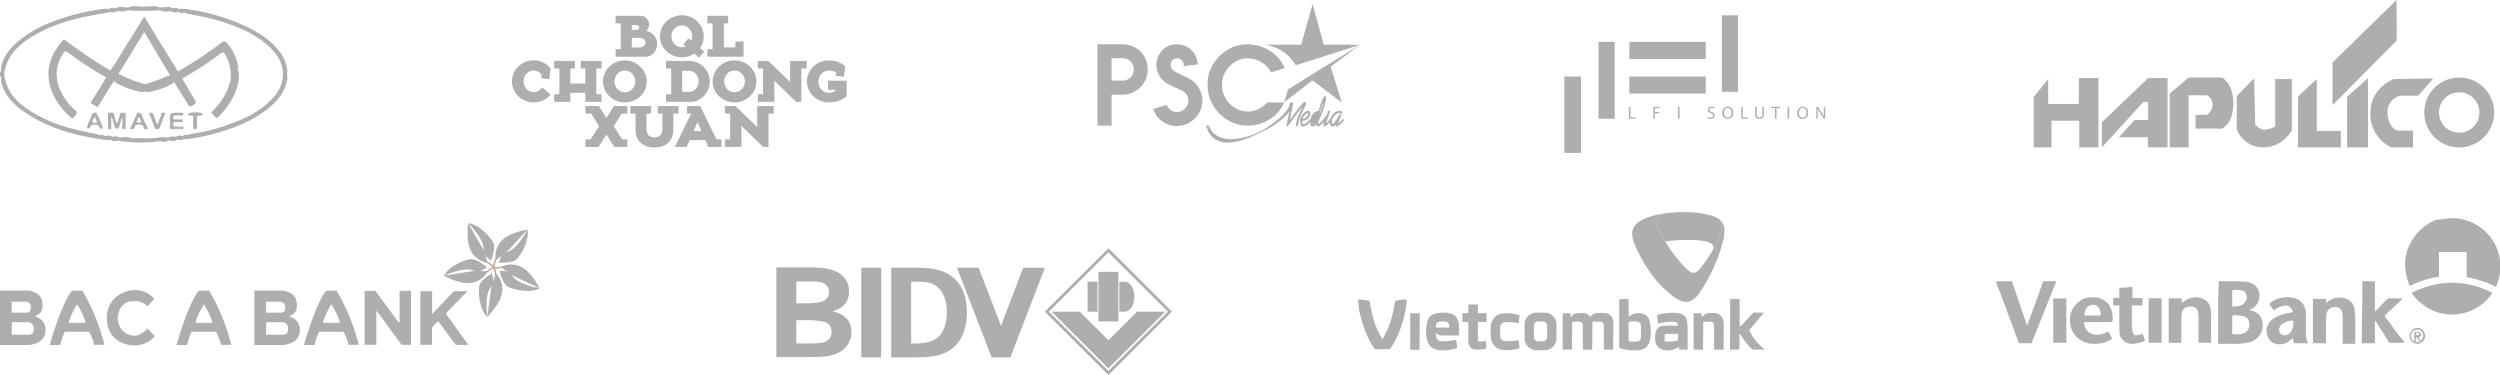 <svg xmlns="http://www.w3.org/2000/svg" width="953.202" height="142.993" viewBox="0 0 953.202 142.993">
  <g id="Group_553" data-name="Group 553" transform="translate(-434 -3727.391)">
    <g id="Group_534" data-name="Group 534" transform="translate(434 3729.723)">
      <path id="Path_411" data-name="Path 411" d="M1504.843,446.477a14.565,14.565,0,0,0-3.166-7.654c-3.1-4.069-7.271-6.772-11.761-9.019A77.869,77.869,0,0,0,1464.6,422.6c-.606.11-1.221.332-1.782-.139a.591.591,0,0,0-.639-.16,2.265,2.265,0,0,1-1.757-.079,3.4,3.4,0,0,0-1.879-.23,6.955,6.955,0,0,1-3.237-.087,3.523,3.523,0,0,0-1.912-.208,42.587,42.587,0,0,1-6.646,0,2.528,2.528,0,0,0-1.617.2,6.773,6.773,0,0,1-3.233.093,3.313,3.313,0,0,0-1.852.2,2.9,2.9,0,0,1-2.083.114.762.762,0,0,0-.7.2,1.425,1.425,0,0,1-1.417.092,74.135,74.135,0,0,0-11.38,2.085c-7.584,1.943-14.865,4.618-21.14,9.459-3.728,2.877-6.8,6.274-7.726,11.123.085.389.3.788-.082,1.145a2.568,2.568,0,0,0-.041,2.207c.428.456.219.969.135,1.471,1.057,5.234,4.484,8.8,8.617,11.7,9.652,6.771,20.722,9.53,32.218,10.97a1.585,1.585,0,0,1,1.491.1c.471.373,1.015.217,1.539.211a2.12,2.12,0,0,1,1.748.078,59.312,59.312,0,0,0,12.117.334,11.583,11.583,0,0,1,4.292-.121,1.538,1.538,0,0,0,1.244-.185,2.878,2.878,0,0,1,2.088-.111,1.735,1.735,0,0,0,1.257-.169c.557-.465,1.169-.238,1.772-.14a1.218,1.218,0,0,0,.972-.224c.359-.359.758-.166,1.148-.08a66.868,66.868,0,0,0,7.982-1.455c7.715-1.827,15.154-4.365,21.679-9.022,4.569-3.26,8.329-7.149,9.07-13.089A5.711,5.711,0,0,1,1504.843,446.477Zm-1.773,2.288a13.721,13.721,0,0,1-4.06,8.223c-4.5,4.784-10.238,7.545-16.294,9.72a73.514,73.514,0,0,1-14.72,3.7,3.584,3.584,0,0,0-.705.247,1.207,1.207,0,0,1-1.161.071.587.587,0,0,0-.634.192c-.467.388-.979.2-1.483.113a2.034,2.034,0,0,0-1.222.227,2.688,2.688,0,0,1-1.809.073.679.679,0,0,0-.707.2,3.88,3.88,0,0,1-2.322.1,8.371,8.371,0,0,0-2.813.221c-2.687.411-5.39.1-8.085.168a3.533,3.533,0,0,1-2.054-.175,8.14,8.14,0,0,0-2.814-.215,3.228,3.228,0,0,1-2.054-.077,1.16,1.16,0,0,0-.972-.219,2.1,2.1,0,0,1-1.509-.049,3.057,3.057,0,0,0-1.524-.258c-.5.065-1.022.328-1.47-.143l-.353-.135c-.485.064-.977.23-1.431-.107-3.666-.816-7.372-1.45-10.987-2.491a56.706,56.706,0,0,1-14.461-6.11c-4.316-2.7-8.262-5.945-9.833-11.163-.142-.473-.295-.943-.442-1.415a6.021,6.021,0,0,1-.029-3.583c1.317-5.641,5.142-9.3,9.8-12.262,6.527-4.147,13.765-6.466,21.276-8.019,2.739-.566,5.5-1,8.257-1.5a1.829,1.829,0,0,1,1.491-.089,1.858,1.858,0,0,0,1.249-.182,3.96,3.96,0,0,1,2.39-.118,1.548,1.548,0,0,0,1.244-.181,8.463,8.463,0,0,1,3.6-.114h7.284a9.159,9.159,0,0,1,3.61.093,2.108,2.108,0,0,0,1.537.2,3.253,3.253,0,0,1,2.052.083,2.588,2.588,0,0,0,1.584.226c.5-.068,1.023-.335,1.471.146a.58.58,0,0,0,.652.15c.5-.091,1.015-.268,1.488.1,4.068.842,8.179,1.484,12.17,2.685,7.128,2.146,13.987,4.832,19.556,9.991C1501.206,440.228,1503.513,443.9,1503.07,448.765Z" transform="translate(-1395.244 -421.652)" fill="#aeaeae"/>
      <path id="Path_412" data-name="Path 412" d="M1434.812,444.477a11.415,11.415,0,0,1-1.614,2.58,122.424,122.424,0,0,1-14.539-9.449c-1.133-.829-1.5-.527-2.106.464-3.551,5.777-3.018,12.091,1.576,18.048a19.171,19.171,0,0,0,3.124,3.4c.807.645.858,1.1.195,1.908-1.209,1.474-1.168,1.533-2.588.162-3.77-3.637-6.62-7.8-7.526-13.093-.943-5.518.923-10.184,4.248-14.433.28-.357.59-.69.86-1.054.328-.438.6-.516,1.093-.134A186.775,186.775,0,0,0,1434.812,444.477Z" transform="translate(-1392.619 -419.833)" fill="#aeaeae"/>
      <path id="Path_413" data-name="Path 413" d="M1454.977,447.421q-.815-1.338-1.631-2.674a153.533,153.533,0,0,0,16.6-11c1.106-.839,1.68-.674,2.47.338a18.521,18.521,0,0,1,4.017,8.783c-.1.5-.29,1.015.122,1.477.543,3.4-.4,6.529-1.8,9.558a28.78,28.78,0,0,1-5.822,8c-.6.612-.936.515-1.379-.085a4.878,4.878,0,0,0-.826-.879c-.543-.444-.558-.751-.014-1.286a23.783,23.783,0,0,0,6.659-11.068c.432-.457.227-.972.135-1.477a15.017,15.017,0,0,0-1.812-8.549c-.6-1.121-.994-1.506-2.234-.578A131.933,131.933,0,0,1,1454.977,447.421Z" transform="translate(-1385.62 -419.736)" fill="#aeaeae"/>
      <path id="Path_414" data-name="Path 414" d="M1432.6,446.8l1.621-2.667a1.067,1.067,0,0,1,1.007.08,41.778,41.778,0,0,0,7.909,3.141,2.483,2.483,0,0,0,2.429-.015,61.8,61.8,0,0,0,7.135-2.643,1.4,1.4,0,0,1,1.149-.148l1.586,2.6a29.314,29.314,0,0,1-9.745,3.558,7.183,7.183,0,0,0-2.71,0A31.967,31.967,0,0,1,1432.6,446.8Z" transform="translate(-1389.057 -417.943)" fill="#aeaeae"/>
      <path id="Path_415" data-name="Path 415" d="M1464.591,456.693c-1.765-2.651-3.284-5.465-4.9-8.211a3.67,3.67,0,0,0-1.631-2.674q-3.831-6.2-7.659-12.4c-1.683-2.744-3.335-5.507-5.057-8.353-1.963,3.153-3.793,6.144-5.676,9.1-2.388,3.757-4.56,7.651-7.142,11.286a3.7,3.7,0,0,0-1.615,2.58c-1.785,3.462-4.107,6.6-6.009,9.992l2.591,1.616q.371-.559.74-1.123c1.914-2.928,3.553-6.031,5.64-8.85.994-.57,1.242-1.7,1.888-2.527-.089-.048-.178-.092-.267-.139l9.818-16.055c3.366,5.65,6.588,11.06,9.811,16.469l-.253.118c.018.032.037.063.055.093.6.791.807,1.876,1.785,2.385,1.7,2.759,3.429,5.5,5.088,8.285.565.951.991,1.442,2.134.614C1464.837,458.246,1465.442,457.971,1464.591,456.693Z" transform="translate(-1390.332 -421.088)" fill="#aeaeae"/>
      <g id="Group_533" data-name="Group 533" transform="translate(33.188 40.551)">
        <path id="Path_416" data-name="Path 416" d="M1448.416,457.946q.119-.43.24-.86c.188-.666.756-.683,1.214-.53.668.224.1.663.007.967a10.466,10.466,0,0,1-.611,1.338,1.049,1.049,0,0,0-.393,1.163c-.272.747-.572,1.485-.807,2.243-.184.6-.636.521-1.083.544a.736.736,0,0,1-.859-.605c-.3-.945-.687-1.86-1.039-2.788a1.034,1.034,0,0,0-.388-1.162,3.422,3.422,0,0,1-.34-.648c-.1-.358-.677-.824.085-1.064a.877.877,0,0,1,1.182.62c.445,1.258.919,2.506,1.383,3.764.6-.11.315-.76.719-.909A2.908,2.908,0,0,0,1448.416,457.946Z" transform="translate(-1420.347 -456.434)" fill="#aeaeae"/>
        <path id="Path_417" data-name="Path 417" d="M1450.9,460.346c-.219-3.833-.219-3.833,3.531-3.82h.752c.365,0,.722.009.739.514.017.525-.345.522-.708.522-.6,0-1.209.042-1.807-.007-1.342-.111-1.647.4-1,1.553.942.514,2.05-.141,3.182.446-1.2.712-2.469-.073-3.488.561l.052-.048a1.419,1.419,0,0,0,.011,1.743l-.057-.05c.654.553,1.422.125,2.127.244.493.083,1.053-.142,1.48.413a24.3,24.3,0,0,1-4.2.169c-.477-.009-.477-.4-.5-.763A4.072,4.072,0,0,0,1450.9,460.346Z" transform="translate(-1419.225 -456.426)" fill="#aeaeae"/>
        <path id="Path_418" data-name="Path 418" d="M1433.359,460.218c.206.07.418.5.571-.11.22-.88.559-1.73.849-2.592.337-.5.676-.963,1.4-.781.786.2.61.822.591,1.335a22.793,22.793,0,0,1-.206,4.684c-.944-1.522-.181-3.02-.808-4.251-.727.61-.6,1.554-.876,2.335a8.712,8.712,0,0,1-.688,1.6c-.5.373-.846-.01-1.216-.261-.413-.442-.337-1.051-.539-1.566.241-.249-.1-.758.375-.891C1433.239,459.6,1432.97,460.272,1433.359,460.218Z" transform="translate(-1422.27 -456.398)" fill="#aeaeae"/>
        <path id="Path_419" data-name="Path 419" d="M1433.67,460.25c-.394-.077-.755-.078-.917.389a3.4,3.4,0,0,1-.372-1.752,1.184,1.184,0,0,1-.123-.579c-.019-.316-.093-.647-.472-.641-.4.006-.424.366-.438.667-.041.944.037,1.892-.03,2.836a23.094,23.094,0,0,1,.147-3.138c.04-.153.234-.142.355-.008a.225.225,0,0,1,.007.268c.008,1.252.011,2.5.026,3.753,0,.438-.033.754-.621.771-.725.02-.649-.433-.649-.886,0-1.451-.01-2.9.008-4.355,0-.451-.208-1.1.634-1.046.64.041,1.456-.322,1.7.7C1433.166,458.239,1433.42,459.244,1433.67,460.25Z" transform="translate(-1422.58 -456.43)" fill="#aeaeae"/>
        <path id="Path_420" data-name="Path 420" d="M1456.835,457.3l.031-.58a18.619,18.619,0,0,1,5.123-.037l.013.009c.23.494.02.72-.473.757-.43.03-.864-.019-1.294.04-.5,1.3-.089,2.656-.237,3.977-.044.4.234,1.048-.449,1.07-.6.019-.569-.584-.59-1.026-.059-1.2.074-2.406-.083-3.6C1458.41,456.993,1457.432,457.788,1456.835,457.3Z" transform="translate(-1418.23 -456.426)" fill="#aeaeae"/>
        <path id="Path_421" data-name="Path 421" d="M1435.43,458.532c1.032,1.033.335,2.4.87,3.569a29.469,29.469,0,0,0-.044-4.343c-.253-1.687-1.176-.265-1.807-.212-.144-1.254.758-.988,1.476-1.033.957-.061.7.636.705,1.124.022,1.449.012,2.9.006,4.347,0,.385.085.8-.549.829-.67.033-.709-.336-.7-.836C1435.416,460.829,1435.418,459.681,1435.43,458.532Z" transform="translate(-1421.94 -456.429)" fill="#aeaeae"/>
        <path id="Path_422" data-name="Path 422" d="M1450.9,459.8c.642,2.117.642,2.127,3.047,2.105a2.525,2.525,0,0,0,1.451-.142c-1.057-.535-2.325.373-3.294-.548,1.052.026,2.1.044,3.152.08.322.011.739-.117.771.437s-.34.514-.7.514c-1.252,0-2.506-.028-3.758.012-.633.02-.771-.263-.73-.81S1450.881,460.353,1450.9,459.8Z" transform="translate(-1419.224 -455.883)" fill="#aeaeae"/>
        <path id="Path_423" data-name="Path 423" d="M1458.744,457.517c.6,1.493-.081,3.12.494,4.959.783-1.911-.14-3.7.636-5.276.177.1.185.21.027.333,0,1.36-.057,2.723,0,4.08.042.963-.259,1.317-1.2.966A13.562,13.562,0,0,1,1458.744,457.517Z" transform="translate(-1417.956 -456.314)" fill="#aeaeae"/>
        <path id="Path_424" data-name="Path 424" d="M1431.737,458.214c-.775.5-.191,1.246-.305,1.866a7.491,7.491,0,0,1-.317,1.924c0-1.475,0-2.949,0-4.424a.55.55,0,0,1,.524-.6c.428-.055.623.213.8.537.256.473-.171.857-.149,1.3Z" transform="translate(-1422.49 -456.353)" fill="#aeaeae"/>
        <path id="Path_425" data-name="Path 425" d="M1451.918,459.756c.868-.847,2.012-.063,3.186-.6-1.116-.058-2-.1-2.894-.156-.021,0-.054-.078-.05-.117a.422.422,0,0,1,.064-.133q1.36-.023,2.721-.047c.343-.007.573.085.578.494.006.428-.254.477-.584.484C1453.931,459.7,1452.925,459.73,1451.918,459.756Z" transform="translate(-1419.044 -456.065)" fill="#aeaeae"/>
        <path id="Path_426" data-name="Path 426" d="M1459.017,457.521q-.021,2.532-.043,5.062a8.285,8.285,0,0,1-.164-3.53c.045-1.209-.238-1.807-1.54-1.571a.34.34,0,0,1-.435-.286C1457.562,457.3,1458.361,456.934,1459.017,457.521Z" transform="translate(-1418.23 -456.318)" fill="#aeaeae"/>
        <path id="Path_427" data-name="Path 427" d="M1461.985,456.7l-5.123.037A11.883,11.883,0,0,1,1461.985,456.7Z" transform="translate(-1418.225 -456.44)" fill="#aeaeae"/>
        <path id="Path_428" data-name="Path 428" d="M1441.46,456.7a2.473,2.473,0,0,1-1.551.554C1440.1,456.145,1440.8,456.5,1441.46,456.7Z" transform="translate(-1421.033 -456.433)" fill="#aeaeae"/>
        <path id="Path_429" data-name="Path 429" d="M1447.894,457.737a1.62,1.62,0,0,1-.69,2.073A6.624,6.624,0,0,1,1447.894,457.737Z" transform="translate(-1419.825 -456.225)" fill="#aeaeae"/>
        <path id="Path_430" data-name="Path 430" d="M1427.281,457.279c-.515-.261-1.174-.1-1.625-.554C1426.366,456.415,1427.026,456.254,1427.281,457.279Z" transform="translate(-1423.394 -456.432)" fill="#aeaeae"/>
        <path id="Path_431" data-name="Path 431" d="M1459.7,457.621c-.009-.111-.017-.221-.027-.332.618-.209,1.531.476,1.854-.617.37.473.378.831-.328.893C1460.706,457.609,1460.2,457.6,1459.7,457.621Z" transform="translate(-1417.759 -456.402)" fill="#aeaeae"/>
        <path id="Path_432" data-name="Path 432" d="M1442.383,459.144c-.662-.186-.745-.587-.422-1.139C1442.093,458.388,1442.451,458.687,1442.383,459.144Z" transform="translate(-1420.724 -456.181)" fill="#aeaeae"/>
        <path id="Path_433" data-name="Path 433" d="M1448.217,459.685c-.367-.556-.245-.946.393-1.163C1448.694,458.982,1448.361,459.3,1448.217,459.685Z" transform="translate(-1419.691 -456.095)" fill="#aeaeae"/>
        <path id="Path_434" data-name="Path 434" d="M1425.434,457.339c-.028.514.249,1.16-.578,1.325A2.018,2.018,0,0,1,1425.434,457.339Z" transform="translate(-1423.527 -456.291)" fill="#aeaeae"/>
        <path id="Path_435" data-name="Path 435" d="M1452.035,461.308a1.088,1.088,0,0,1-.011-1.743Q1452.029,460.436,1452.035,461.308Z" transform="translate(-1419.098 -455.922)" fill="#aeaeae"/>
        <path id="Path_436" data-name="Path 436" d="M1444.608,458c.621.224.773.6.388,1.162C1444.867,458.778,1444.522,458.462,1444.608,458Z" transform="translate(-1420.257 -456.181)" fill="#aeaeae"/>
        <path id="Path_437" data-name="Path 437" d="M1444.192,461.752a25.154,25.154,0,0,0-1.152-2.385,1.042,1.042,0,0,1-.422-1.139c-.244-.532-.319-1.151-.81-1.555a1.921,1.921,0,0,0-1.551.554l-2.449,5.4c1.454.521,1.689-.379,1.915-1.289a3.409,3.409,0,0,1,2.963.042,6.848,6.848,0,0,1,.279.832c.169.851.885.663,1.3.514C1444.866,462.507,1444.293,462.025,1444.192,461.752Zm-3.891-1.47.2-.894c-.14-.485.147-.824.4-1.175.952.366.832,1.352,1.194,2.061A1.921,1.921,0,0,1,1440.3,460.282Z" transform="translate(-1421.381 -456.404)" fill="#aeaeae"/>
        <path id="Path_438" data-name="Path 438" d="M1439.947,459.768l1.8-.008A1.227,1.227,0,0,1,1439.947,459.768Z" transform="translate(-1421.027 -455.89)" fill="#aeaeae"/>
        <path id="Path_439" data-name="Path 439" d="M1440.548,457.992c.084.466-.275.781-.4,1.175C1439.794,458.61,1439.938,458.222,1440.548,457.992Z" transform="translate(-1421.025 -456.183)" fill="#aeaeae"/>
        <path id="Path_440" data-name="Path 440" d="M1427.6,457.249a1.877,1.877,0,0,0-1.625-.554c-.4.119-.326.46-.354.754-.146.463-.106,1.006-.578,1.325a9.548,9.548,0,0,0-1.239,2.939c-.076.277-.2.578.117.78.412.259.562-.228.849-.332l.612-.927a3.62,3.62,0,0,1,2.676.086l.536,1.152c.428.028,1.037.486,1.056-.448A29.767,29.767,0,0,0,1427.6,457.249Zm-1.909,3.031.019.024-.038-.034.02.009c-.4-.5.091-.787.289-1.143.446-.164.112-1.077.888-.924a1.338,1.338,0,0,1,.408,1.173c.062.308.125.617.188.924A2.062,2.062,0,0,1,1425.693,460.28Z" transform="translate(-1423.716 -456.402)" fill="#aeaeae"/>
        <path id="Path_441" data-name="Path 441" d="M1425.395,459.759l1.793.038A1.264,1.264,0,0,1,1425.395,459.759Z" transform="translate(-1423.438 -455.89)" fill="#aeaeae"/>
        <path id="Path_442" data-name="Path 442" d="M1425.746,458.786c-.09.389-.181.779-.271,1.168C1424.884,459.406,1425.131,459.053,1425.746,458.786Z" transform="translate(-1423.48 -456.052)" fill="#aeaeae"/>
        <path id="Path_443" data-name="Path 443" d="M1426.831,459.166c-.127-.394-.484-.709-.408-1.173C1427.1,458.2,1427.141,458.62,1426.831,459.166Z" transform="translate(-1423.269 -456.183)" fill="#aeaeae"/>
      </g>
    </g>
    <g id="Group_536" data-name="Group 536" transform="translate(951.839 3808.269)">
      <g id="Group_535" data-name="Group 535" transform="translate(104.49 0)">
        <path id="Path_444" data-name="Path 444" d="M1613.547,425.083c-2.472.5-3.376,1.622-3.289,3.234.124,2.266,2.616,6.585,3.807,8.511a52.873,52.873,0,0,0,7.279,9.2c2.219,2.192,3.6,2.667,5.976-.569a50.069,50.069,0,0,0,5.492-8.621,38.313,38.313,0,0,0,1.934-4.814c.624-2.075.4-3.911-1.631-5.263a5.232,5.232,0,0,1,2.936,4.652,16.809,16.809,0,0,1-.869,5.418,61.222,61.222,0,0,1-4.158,10.908,62.721,62.721,0,0,1-4.626,7.925c-3.67,5.051-7.195,3.419-11.323,0a43.069,43.069,0,0,1-7.294-7.909,60.035,60.035,0,0,1-6.011-10.94c-1.948-4.712-.433-7.124,1.973-8.654C1606.383,426.478,1610.343,425.526,1613.547,425.083Z" transform="translate(-1600.877 -424.654)" fill="#aeaeae" fill-rule="evenodd"/>
        <path id="Path_445" data-name="Path 445" d="M1611.077,435.939c3.823-.571,13.759-1.19,17.245.617a1.954,1.954,0,0,1,1.084,2.349q.523-.944,1.02-1.96a38.309,38.309,0,0,0,1.934-4.814c.624-2.075.4-3.911-1.631-5.263l-.009-.005a13.254,13.254,0,0,0-2.405-.909,36.415,36.415,0,0,0-7.408-1.121c-1.059-.078-2.165-.07-3.286-.066a50.28,50.28,0,0,0-6.46.427c-2.471.5-3.375,1.622-3.288,3.234C1607.977,430.356,1609.8,433.777,1611.077,435.939Z" transform="translate(-1598.492 -424.763)" fill="#aeaeae" fill-rule="evenodd"/>
      </g>
      <path id="Path_446" data-name="Path 446" d="M1630.062,468.971c2-.241,3.686-1.258,4.256-4.276a17.428,17.428,0,0,0-.228-6.86,4.075,4.075,0,0,0-1.186-2.024,5.44,5.44,0,0,0-6.381.152c-.217.174-.406.252-.406-.054l-.035-6.44-3.568.059.016,18.461c1.529,1.029,5.734,1.2,7.531.982Zm-95.67-.351c.75,0,.6.067,1.059-.559,3.1-4.253,6.035-13.321,5.994-18.382a15.865,15.865,0,0,0-4.363.527c-1.4,8.3-2.63,10.489-4.87,14.722h0c-2.24-4.233-3.469-6.425-4.872-14.722a15.865,15.865,0,0,0-4.363-.527c-.04,5.061,2.893,14.128,5.994,18.382.457.626.31.559,1.059.559Zm102.539-13.082.348,3.239c1.412-.134,2.567-.506,4.047-.613,2.231-.079,3.654-.133,3.584,1.483-1.667-.007-3.347,0-5.079.015-2.1.017-3.85,1.017-3.619,5.29.279,5.131,6.371,4.755,9.153,2.7V468.8h3.234c-.086-5.238.294-10.741-.65-12.228-1.8-2.841-7.709-1.8-11.016-1.036Zm-76.177,12.647q-.179-1.585-.359-3.171a31.044,31.044,0,0,1-5.447.592c-1.7-.055-2.338-.873-2.33-3.3a3,3,0,0,0,2.254,1.057c2.224.024,4.3.06,6.495-.02.1-4.044.448-7.57-3.591-8.432a11.979,11.979,0,0,0-5.375.119,3.906,3.906,0,0,0-3.039,3.014c-.916,3.171-.657,7.87,1.382,9.682,2.341,2.08,7.061,1.339,10.011.461Zm-6.5-10.142h1.784a1.624,1.624,0,0,1,1.619,1.619v.718h-5.022v-.718a1.623,1.623,0,0,1,1.619-1.619Zm114.064,10.729.111-5.938c.007-.364.33.125.418.27a24.7,24.7,0,0,0,4.011,5.211c.492.492.593.457,1.467.457h3.742a20.639,20.639,0,0,1-5.7-6.8c-.293-.63-.278-.559.139-1.15.542-.625,1.224-1.469,1.978-2.327l3.188-3.753c.015-.03.03-.059.044-.087h-3.391c-.621,0-.6-.1-1.038.378-1.291,1.394-2.77,3.023-3.964,4.341a2.91,2.91,0,0,1-.472.39c-.491.353-.4.259-.4-.248l-.032-10.085-3.611.025-.046,19.319Zm-83.825-.464-.318-3.149a25.543,25.543,0,0,1-5.082.389c-1.732-.193-1.944-1.109-1.961-2.516-.009-.85-.034-1.809.015-2.649a1.864,1.864,0,0,1,1.946-2.068,25.75,25.75,0,0,1,5.082.389l.318-3.149c-6.209-1.467-10.08-.735-10.948,4.079a21.645,21.645,0,0,0,.147,5.269c1.1,4.209,4.892,4.8,10.8,3.407ZM1565,454.855h-2.271q-.01,1.668-.019,3.336l2.29.016c0,1.128,0,2.325-.007,3.458,0,1.192-.014,2.31-.007,3.281a4.1,4.1,0,0,0,1.079,3.265,2.75,2.75,0,0,0,1.412.474,11.441,11.441,0,0,0,4.366-.307q-.058-1.432-.115-2.865c-1.4.139-3.106.439-3.1-.275,0-2.435,0-4.589,0-7.022l3.3-.015q0-1.662-.007-3.328l-3.289-.015q0-1.66,0-3.317l-3.632.005q0,1.654,0,3.309Zm-22.168,13.916,3.529.067.129-13.93-3.673.017.015,13.845Zm48.1-14.1h3.167a4.511,4.511,0,0,1,4.5,4.5v5.318a4.511,4.511,0,0,1-4.5,4.5h-3.167a4.51,4.51,0,0,1-4.5-4.5v-5.318a4.51,4.51,0,0,1,4.5-4.5Zm.692,3.376a1.624,1.624,0,0,0-1.619,1.619v4.326a1.623,1.623,0,0,0,1.619,1.618h1.784a1.623,1.623,0,0,0,1.619-1.618v-4.326a1.623,1.623,0,0,0-1.619-1.619Zm12.867,10.728q.048-5.324.1-10.647,1.326,0,2.653,0a1.3,1.3,0,0,1,1.4,1.213v.49l.008,8.949h3.564l.1-10.659,2.908,0a1.263,1.263,0,0,1,1.417,1.3l.013,9.358h3.53l.121-10.065c.025-2.141-1.154-3.909-3.576-3.887l-2.31.023a2.975,2.975,0,0,0-2.492.964c-.535.555-.274.561-.763.04a3.363,3.363,0,0,0-2.665-1.025h-1.628a3.167,3.167,0,0,0-2.362,1.1c-.591.6-.521.794-.521-.142v-.871h0l-3.036.013q.008,6.923.015,13.845Zm49.976,0q.049-5.324.1-10.647,1.344,0,2.689,0a1.3,1.3,0,0,1,1.418,1.286q.006,4.68.011,9.365h3.614q.044-4.658.089-9.313c.023-2.46-.943-4.637-3.859-4.637h-1.653a3.192,3.192,0,0,0-2.323,1.031c-.62.6-.6.926-.6-.027V454.9h-3.085c.005,4.614.016,9.252.02,13.868Zm-13.429-6h3.933v2.055c0,.853-2.484.891-4.063.854-1.157-.027-1.022.005-1.073-1.026-.017-.382,0-.765,0-1.15,0-.789.162-.734,1.2-.734Zm-10.242-2.483v3.82a1.624,1.624,0,0,1-1.619,1.619h-1.821c-1.273,0-1.281.017-1.281-1.795v-4.1c0-1.812.008-1.795,1.281-1.795h1.821a1.624,1.624,0,0,1,1.619,1.619Z" transform="translate(-1522.977 -416.344)" fill="#aeaeae" fill-rule="evenodd"/>
    </g>
    <g id="Group_539" data-name="Group 539" transform="translate(730.017 3822.055)">
      <rect id="Rectangle_144" data-name="Rectangle 144" width="7.592" height="34.204" transform="translate(32.36 7.404)" fill="#aeaeae"/>
      <g id="Group_537" data-name="Group 537" transform="translate(0 7.284)">
        <path id="Path_447" data-name="Path 447" d="M1734.709,461.282c-.844-2.218-8.55-22.186-8.55-22.186l-8.243.006.142.365,13.067,33.84h7.148l13.154-34.2h-8.268s-7.105,18.5-8.45,22.181" transform="translate(-1649.047 -438.982)" fill="#aeaeae"/>
        <path id="Path_448" data-name="Path 448" d="M1717.233,466.15c-1.757,1.219-4.468,1.853-8.235,1.853h-1.313V444.4h1.069c4.971.007,6.7.389,8.62,1.757,2.516,1.873,3.974,5.528,3.974,10.045s-1.508,8.167-4.116,9.948m6.015-23.687c-3.2-2.433-7.083-3.367-13.936-3.363h-9.207v34.2h8.717c6.781,0,10.336-.686,13.43-2.618,4.412-2.784,6.705-7.86,6.7-14.532,0-6.135-1.923-10.811-5.706-13.693" transform="translate(-1656.315 -438.98)" fill="#aeaeae"/>
        <path id="Path_449" data-name="Path 449" d="M1687.329,467.459c-1.388.6-3.686.527-7.708.527h-3.015v-8.832h3.074a29.279,29.279,0,0,1,7.428.611,3.664,3.664,0,0,1,2.919,3.819c0,2.342-1.117,3.195-2.7,3.875M1676.615,444.4h2.376c3.9,0,6.509-.132,7.961.608a3.769,3.769,0,0,1,.059,6.791c-1.188.636-4.2.936-7.714.932h-2.682Zm13.711,11.352c4.288-1.181,6.43-3.729,6.4-7.566a8.1,8.1,0,0,0-4.918-7.587c-2.616-1.194-5.372-1.584-11.227-1.583h-11.576v34.2h12.945c5.475,0,8.225-.442,10.724-1.691a8.616,8.616,0,0,0,4.968-7.87c.027-4.15-2.48-6.808-7.318-7.907" transform="translate(-1669.007 -439.015)" fill="#aeaeae"/>
      </g>
      <path id="Path_450" data-name="Path 450" d="M1756.224,440.221l0,18.894,3.959,0h3.632l0-18.9h-3.633" transform="translate(-1633.414 -431.239)" fill="#aeaeae"/>
      <g id="Group_538" data-name="Group 538" transform="translate(118.649 12.741)">
        <path id="Path_451" data-name="Path 451" d="M1753.268,442.89h3.795v11.442h-3.795Zm14.17,11.438-2.047,0V442.894h2.05c2.083,0,3.667,2.566,3.68,5.715.024,3.08-1.594,5.718-3.684,5.718" transform="translate(-1753.268 -442.89)" fill="#aeaeae"/>
      </g>
      <path id="Path_452" data-name="Path 452" d="M1765.934,480.615l-.01.006-22.675-22.616,22.688-22.618v.007l22.689,22.62Zm-24.225-22.61.2.2,23.121,23.056.908.905.908-.905,23.325-23.252-24.227-24.172" transform="translate(-1639.337 -433.842)" fill="#aeaeae"/>
      <path id="Path_453" data-name="Path 453" d="M1765.192,461.909,1754.259,451h-10.732l18.895,18.848.2.2,2.567,2.561L1786.869,451h-10.736" transform="translate(-1638.594 -426.839)" fill="#aeaeae"/>
    </g>
    <g id="Group_540" data-name="Group 540" transform="translate(852.428 3729.004)">
      <path id="Path_454" data-name="Path 454" d="M1859.407,442.468a8.987,8.987,0,0,0-5.019,1.612,10.762,10.762,0,0,0-3,3.141,10.093,10.093,0,0,0-1.511,5.969,9.021,9.021,0,0,0,1.21,4.26,10.18,10.18,0,0,0,5.715,4.819,9.291,9.291,0,0,0,7.744-.893,9.946,9.946,0,0,0,2.353-1.856.755.755,0,0,1,.616-.264c1.9.011,3.81,0,5.715.006.31,0,.32.019.2.288a13.26,13.26,0,0,1-3.084,4.362,15.869,15.869,0,0,1-4.229,2.813,15.524,15.524,0,0,1-5.058,1.343c-.272.025-.549.016-.823.023a6.562,6.562,0,0,1-.959,0l-.723-.023c-.09-.047-.194.008-.284-.041a12.886,12.886,0,0,1-3.977-.89,14.389,14.389,0,0,1-4.345-2.621,16.282,16.282,0,0,1-4.229-5.508,14.537,14.537,0,0,1-1.231-4.331,11.57,11.57,0,0,1-.114-1.6,5.487,5.487,0,0,1,0-1.1,14.2,14.2,0,0,1,2.418-7.811,16.509,16.509,0,0,1,4.724-4.69,14.043,14.043,0,0,1,5.19-2.1,15.867,15.867,0,0,1,4.857-.138,15.2,15.2,0,0,1,4.731,1.368,16.237,16.237,0,0,1,3.7,2.376,14.034,14.034,0,0,1,3.665,4.992c.092.21.036.264-.161.324q-2.313.7-4.622,1.419a.33.33,0,0,1-.467-.176,10.235,10.235,0,0,0-8.542-5.069A1.112,1.112,0,0,0,1859.407,442.468Z" transform="translate(-1802.353 -421.831)" fill="#aeaeae"/>
      <path id="Path_455" data-name="Path 455" d="M1845.811,458.416a9.582,9.582,0,0,1-1.1,4.567,9.924,9.924,0,0,1-4.095,4.131,8.959,8.959,0,0,1-3.426,1.084,9.5,9.5,0,0,1-10.09-6.2c-.06-.157-.028-.2.131-.253q2.394-.724,4.785-1.468c.18-.056.241-.008.31.155a4,4,0,0,0,3.1,2.452,4.037,4.037,0,0,0,3.43-1.008,4.313,4.313,0,0,0,1.441-2.123,4.251,4.251,0,0,0-2.366-5.026c-1.577-.731-3.161-1.449-4.725-2.207a8.434,8.434,0,0,1-4.838-6.277,3.062,3.062,0,0,1-.075-.845c-.062-.135.007-.284-.046-.421v-.114c.059-.2-.024-.419.047-.623a6.606,6.606,0,0,1,.908-3.009,7.588,7.588,0,0,1,8.249-3.978,8.1,8.1,0,0,1,2.575.888,7.413,7.413,0,0,1,3.307,3.673,9.063,9.063,0,0,1,.666,2.706c.021.212-.037.294-.261.32-1.462.171-2.923.36-4.383.54-.159.02-.32.035-.478.06-.18.028-.217-.026-.2-.213a2.585,2.585,0,0,0-1.835-2.682,2.4,2.4,0,0,0-2.409.612,2.448,2.448,0,0,0-.6,2.719,2.842,2.842,0,0,0,1.137,1.334,22.992,22.992,0,0,0,4.013,2.1,13.841,13.841,0,0,1,3.469,2.053,9.549,9.549,0,0,1,3.126,5.276,6.175,6.175,0,0,1,.175,1.4C1845.823,458.156,1845.761,458.294,1845.811,458.416Z" transform="translate(-1805.78 -421.832)" fill="#aeaeae"/>
      <path id="Path_456" data-name="Path 456" d="M1895.484,439.821h3.319a3.278,3.278,0,0,1-.8.288q-3.974,1.273-7.951,2.533c-2.139.678-4.283,1.346-6.421,2.025q-4.5,1.433-9,2.882c-.248.079-.369.054-.512-.186a15.248,15.248,0,0,0-7.793-6.518,25.9,25.9,0,0,0-3.548-1.075h.367q6.471,0,12.942.006c.237,0,.331-.06.4-.3q1.253-4.54,2.535-9.071.821-2.926,1.65-5.85a1.909,1.909,0,0,1,.088-.192c.219.79.431,1.54.636,2.291q.98,3.59,1.956,7.182c.529,1.937,1.059,3.872,1.577,5.811.044.164.139.125.23.126.531.006,1.062.007,1.593.011a.875.875,0,0,0,.311.018q2.461,0,4.92,0h1.717C1894.293,439.813,1894.888,439.773,1895.484,439.821Z" transform="translate(-1798.698 -424.36)" fill="#aeaeae"/>
      <path id="Path_457" data-name="Path 457" d="M1896.868,437.756q-1.767,1.327-3.536,2.654c-.863.646-1.729,1.286-2.593,1.929-1.363,1.016-2.719,2.037-4.088,3.044a.317.317,0,0,0-.128.424c.514,1.636,1.017,3.275,1.526,4.913l2.563,8.27a1.055,1.055,0,0,1,.021.14,2.369,2.369,0,0,1-.609-.412q-3.079-2.328-6.149-4.665c-1.371-1.041-2.745-2.076-4.108-3.125-.218-.168-.345-.138-.551.023-1.229.959-2.453,1.924-3.691,2.874-.856.656-1.7,1.331-2.545,2-1.037.816-2.09,1.611-3.134,2.418-.268.208-.524.435-.79.646-.084.066-.158.171-.307.125q.6-1.993,1.2-3.978c.069-.234.149-.465.214-.7a.455.455,0,0,1,.23-.27q2.172-1.344,4.339-2.7c1.557-.968,3.11-1.943,4.669-2.907q3.865-2.394,7.734-4.78,4.479-2.775,8.956-5.554c.241-.149.487-.288.731-.43.02,0,.037-.03.063,0S1896.874,437.737,1896.868,437.756Z" transform="translate(-1797.513 -421.717)" fill="#aeaeae"/>
      <path id="Path_458" data-name="Path 458" d="M1875.829,462.193c.4-.536.76-1,1.106-1.469,1.179-1.6,2.365-3.2,3.667-4.706a1.434,1.434,0,0,1,.774-.5.5.5,0,0,1,.652.606,1.942,1.942,0,0,1-.21.616c-.52,1.033-1.064,2.054-1.525,3.114a14.6,14.6,0,0,0-1.364,4.5.445.445,0,0,1-.524.392c-.221-.028-.315-.183-.3-.466a10.9,10.9,0,0,1,.72-2.943,32.925,32.925,0,0,1,1.705-3.747.232.232,0,0,0,.017-.192c-.225.266-.459.526-.673.8-1.061,1.348-2.127,2.691-3.124,4.087-.479.671-.947,1.349-1.422,2.024a1.793,1.793,0,0,1-.21.266.329.329,0,0,1-.58-.176.959.959,0,0,1,.038-.476c.367-1.472.648-2.962.946-4.448a.35.35,0,0,0,0-.3c-.243.3-.471.6-.713.888a18.982,18.982,0,0,1-2.784,2.588,31.738,31.738,0,0,1-5.887,3.7c-2.113,1.025-4.21,2.092-6.408,2.936a22.734,22.734,0,0,1-6.866,1.606,9.4,9.4,0,0,1-5.3-1.054,6.965,6.965,0,0,1-2.878-3.167,9.547,9.547,0,0,1-.683-1.926c-.055-.242-.007-.349.245-.391.477-.079.586-.022.776.423a7.333,7.333,0,0,0,4.463,4.194,11.906,11.906,0,0,0,4.87.605,25.02,25.02,0,0,0,3.62-.538,32.351,32.351,0,0,0,4.587-1.41,26.77,26.77,0,0,0,4.608-2.514,36.465,36.465,0,0,0,4.8-3.637,17.249,17.249,0,0,0,2.986-3.371,4.489,4.489,0,0,0,.737-1.8.95.95,0,0,1,.545-.684.522.522,0,0,1,.753.4,1.624,1.624,0,0,1-.014.509c-.342,1.757-.7,3.511-1.094,5.257C1875.852,461.886,1875.85,462,1875.829,462.193Z" transform="translate(-1802.427 -418.184)" fill="#aeaeae"/>
      <path id="Path_459" data-name="Path 459" d="M1809.3,464.888l.046,0q2.43,0,4.862,0c.4,0,.429-.03.429-.443q0-5.387,0-10.773a.947.947,0,0,1,.067-.5c0,.123-.011.247-.011.369q0,5.5,0,11c0,.458.054.4-.415.4q-2.331,0-4.663,0C1809.514,464.944,1809.391,465,1809.3,464.888Z" transform="translate(-1809.304 -418.645)" fill="#aeaeae"/>
      <path id="Path_460" data-name="Path 460" d="M1888.025,437.271l-4.908,0a.863.863,0,0,1-.336-.048h5.232l.049.01Z" transform="translate(-1794.731 -421.808)" fill="#aeaeae"/>
      <path id="Path_461" data-name="Path 461" d="M1890.368,437.27l-1.793,0v-.038l1.578-.01A.367.367,0,0,1,1890.368,437.27Z" transform="translate(-1793.581 -421.809)" fill="#aeaeae"/>
      <path id="Path_462" data-name="Path 462" d="M1888.857,437.228v.038l-1.7,0c0-.014-.008-.029-.012-.043Z" transform="translate(-1793.865 -421.808)" fill="#aeaeae"/>
      <path id="Path_463" data-name="Path 463" d="M1825.249,446.044V444.5A4.58,4.58,0,0,1,1825.249,446.044Z" transform="translate(-1806.141 -420.365)" fill="#aeaeae"/>
      <path id="Path_464" data-name="Path 464" d="M1844.382,449.51v1.1A2.478,2.478,0,0,1,1844.382,449.51Z" transform="translate(-1802.359 -419.372)" fill="#aeaeae"/>
      <path id="Path_465" data-name="Path 465" d="M1856.809,462.962h.959A2.231,2.231,0,0,1,1856.809,462.962Z" transform="translate(-1799.882 -416.704)" fill="#aeaeae"/>
      <path id="Path_466" data-name="Path 466" d="M1892.222,437.792l-.046-.061a.958.958,0,0,1,.416-.23A1.091,1.091,0,0,1,1892.222,437.792Z" transform="translate(-1792.867 -421.754)" fill="#aeaeae"/>
      <path id="Path_467" data-name="Path 467" d="M1828.1,443.059a1.842,1.842,0,0,1-.047.623A1.31,1.31,0,0,1,1828.1,443.059Z" transform="translate(-1805.587 -420.651)" fill="#aeaeae"/>
      <path id="Path_468" data-name="Path 468" d="M1856.915,441.589a.574.574,0,0,1,.458,0Z" transform="translate(-1799.861 -420.952)" fill="#aeaeae"/>
      <path id="Path_469" data-name="Path 469" d="M1828.056,443.674a.764.764,0,0,1,.046.421A.677.677,0,0,1,1828.056,443.674Z" transform="translate(-1805.587 -420.529)" fill="#aeaeae"/>
      <path id="Path_470" data-name="Path 470" d="M1842.718,454.952a.717.717,0,0,1-.047-.382A.619.619,0,0,1,1842.718,454.952Z" transform="translate(-1802.687 -418.368)" fill="#aeaeae"/>
      <path id="Path_471" data-name="Path 471" d="M1855.969,462.91a.482.482,0,0,1,.284.041A.386.386,0,0,1,1855.969,462.91Z" transform="translate(-1800.048 -416.715)" fill="#aeaeae"/>
      <path id="Path_472" data-name="Path 472" d="M1874.433,461.478a.485.485,0,0,1,.272-.046C1874.626,461.514,1874.526,461.48,1874.433,461.478Z" transform="translate(-1796.386 -417.007)" fill="#aeaeae"/>
      <path id="Path_473" data-name="Path 473" d="M1883.464,456.437l-.051.011a.182.182,0,0,1,0-.036.029.029,0,0,1,.024,0A.175.175,0,0,1,1883.464,456.437Z" transform="translate(-1794.606 -418.004)" fill="#aeaeae"/>
      <path id="Path_474" data-name="Path 474" d="M1828.409,445.971a6.06,6.06,0,0,0-.241-1.678,9.115,9.115,0,0,0-4.808-6.132,10.155,10.155,0,0,0-4.644-1.056c-3-.013-6.009,0-9.013,0-.113,0-.225.017-.338.026-.1.085-.044.2-.044.294q0,15.176,0,30.354a.709.709,0,0,0,.023.309.737.737,0,0,0,.281.018h4.715c.372,0,.327.035.327-.339q0-5.554,0-11.107c0-.1-.041-.208.038-.3,1.607-.031,3.214.055,4.821-.048a9.818,9.818,0,0,0,8.129-5.629,8.223,8.223,0,0,0,.753-3.171A9.724,9.724,0,0,0,1828.409,445.971Zm-5.286,1.115a4.465,4.465,0,0,1-1.011,2.441,4.116,4.116,0,0,1-3.022,1.44c-.4.035-.793.013-1.19.014-1,0-2.006,0-3.009,0-.138,0-.228,0-.227-.189.006-2.762,0-5.526,0-8.288a.239.239,0,0,1,.023-.081,13.655,13.655,0,0,1,1.419-.019c.965,0,1.931-.011,2.9.019a4.166,4.166,0,0,1,4.072,3.583c.015.094.031.187.048.28A3.23,3.23,0,0,1,1823.124,447.086Z" transform="translate(-1809.303 -421.833)" fill="#aeaeae"/>
      <path id="Path_475" data-name="Path 475" d="M1813.806,441.544q0,4.138-.008,8.273c0,.229.09.26.285.259,1.27-.007,2.541,0,3.811,0,.1,0,.207.008.312.013a.512.512,0,0,1-.277.044c-1.3,0-2.6,0-3.9,0-.2,0-.265-.066-.265-.261q.007-4.068,0-8.134A1.107,1.107,0,0,1,1813.806,441.544Z" transform="translate(-1808.418 -420.952)" fill="#aeaeae"/>
      <path id="Path_476" data-name="Path 476" d="M1820.837,445.565v-.8A1.4,1.4,0,0,1,1820.837,445.565Z" transform="translate(-1807.017 -420.312)" fill="#aeaeae"/>
      <path id="Path_477" data-name="Path 477" d="M1877.549,462.239a3.78,3.78,0,0,1,1.828-3.147c.108-.07.234-.165.368-.084s.079.242.056.364c-.132.7-.235,1.4-.417,2.089a2.906,2.906,0,0,1-1.23,1.617c-.254.177-.443.084-.542-.21A3.092,3.092,0,0,1,1877.549,462.239Z" transform="translate(-1795.768 -417.494)" fill="#aeaeae"/>
      <path id="Path_478" data-name="Path 478" d="M1890.365,462.566c-.019-.126-.047-.252-.187-.292s-.206.067-.277.156a11.139,11.139,0,0,1-1.062,1.144,2.258,2.258,0,0,1-.506.369.535.535,0,0,1,.077-.324c.327-.847.663-1.693.985-2.543.068-.182.149-.394-.078-.534a.636.636,0,0,0-.641.18,2.207,2.207,0,0,0-.158.268c-.175.326-.343.656-.524.978a8.745,8.745,0,0,1-1.5,2.058c-.255.248-.472.175-.533-.177a4.512,4.512,0,0,1-.016-1.05,1.7,1.7,0,0,1,.229-.785,4.882,4.882,0,0,1,1.648-1.658,1.26,1.26,0,0,1,1.6-.034c.165.135.295.066.393-.1a.615.615,0,0,0-.381-.945,1.93,1.93,0,0,0-1.231.016,4.63,4.63,0,0,0-2.738,2.454,3.861,3.861,0,0,1-.707,1.173,5.133,5.133,0,0,1-1.033.934.315.315,0,0,1,.024-.243q.306-.841.615-1.681.435-1.188.874-2.374c.085-.228,0-.313-.228-.322-.475-.022-.507,0-.669.461a4.723,4.723,0,0,1-.61,1.4c-.57.732-1.162,1.446-1.785,2.135a3.988,3.988,0,0,1-.936.823c-.19.109-.291.054-.3-.155a1.777,1.777,0,0,1,.178-.937c.291-.563.558-1.137.812-1.72a30.969,30.969,0,0,0,1.8-5.561,5.614,5.614,0,0,0,.147-1.637c-.012-.162-.037-.332-.211-.406a.412.412,0,0,0-.459.138,2.126,2.126,0,0,0-.5.719,27.263,27.263,0,0,0-1.559,4.507.3.3,0,0,1-.3.272,2.373,2.373,0,0,0-1.086.391,4.051,4.051,0,0,0-1.619,2.132,1.493,1.493,0,0,1-.26.562c-.334.35-.648.72-1,1.046a2.921,2.921,0,0,1-1.237.832.623.623,0,0,1-.85-.6c-.016-.2,0-.4-.006-.6.085-.048.189.017.272-.046a2.782,2.782,0,0,0,2.791-2.978.806.806,0,0,0-.96-.8,1.555,1.555,0,0,0-.711.271,4.75,4.75,0,0,0-2.03,2.784,4.185,4.185,0,0,0,.1,2.327.807.807,0,0,0,.973.58,3.174,3.174,0,0,0,1.451-.609,7.489,7.489,0,0,0,.929-.835c.056-.055.107-.163.2-.121.079.034.043.134.05.207.015.132.016.266.041.4a1.008,1.008,0,0,0,.616.887,1.1,1.1,0,0,0,1.1-.289c.193-.159.322-.391.551-.513.073.086.042.178.065.259s.036.187.068.274a.474.474,0,0,0,.6.342,1.618,1.618,0,0,0,.575-.231,5.912,5.912,0,0,0,.985-.9c.226-.228.475-.434.7-.64a.646.646,0,0,1-.016.086,3.457,3.457,0,0,0-.219,1.2c.022.307.162.422.467.371a1.746,1.746,0,0,0,.822-.427,8.956,8.956,0,0,0,1-.882c.041-.046.085-.121.162-.085.058.026.043.1.052.153.024.169.041.339.075.506a.916.916,0,0,0,1.632.514c.113-.108.214-.228.322-.344a.2.2,0,0,1,.072.17c.048.429.27.574.682.435a1.507,1.507,0,0,0,.328-.165,9.436,9.436,0,0,0,1.74-1.542A.979.979,0,0,0,1890.365,462.566Zm-7.613-6.848a26.422,26.422,0,0,1-1.553,4.975A25.359,25.359,0,0,1,1882.751,455.718Zm-7.934,6.247a4.09,4.09,0,0,1,1.51-1.793c.129-.084.291-.177.446-.05.137.113.1.271.066.422A2.208,2.208,0,0,1,1875,462.2C1874.828,462.208,1874.737,462.142,1874.817,461.965Z" transform="translate(-1796.512 -418.56)" fill="#aeaeae"/>
    </g>
    <g id="Group_542" data-name="Group 542" transform="translate(1030.463 3733.22)">
      <rect id="Rectangle_145" data-name="Rectangle 145" width="6.332" height="29.129" transform="translate(0 23.34)" fill="#aeaeae"/>
      <rect id="Rectangle_146" data-name="Rectangle 146" width="6.152" height="29.31" transform="translate(13.027 10.132)" fill="#aeaeae"/>
      <rect id="Rectangle_147" data-name="Rectangle 147" width="6.152" height="29.19" transform="translate(60.068 0)" fill="#aeaeae"/>
      <rect id="Rectangle_148" data-name="Rectangle 148" width="29.129" height="6.513" transform="translate(24.787 10.132)" fill="#aeaeae"/>
      <rect id="Rectangle_149" data-name="Rectangle 149" width="29.129" height="6.513" transform="translate(24.787 23.34)" fill="#aeaeae"/>
      <g id="Group_541" data-name="Group 541" transform="translate(24.631 34.842)">
        <path id="Path_479" data-name="Path 479" d="M1941.374,452.832h.587v4.032h1.936v.494h-2.523Z" transform="translate(-1941.374 -452.758)" fill="#aeaeae"/>
        <path id="Path_480" data-name="Path 480" d="M1947.692,452.832h2.438v.487h-1.851v1.508h1.71v.484h-1.71v2.048h-.587Z" transform="translate(-1938.397 -452.758)" fill="#aeaeae"/>
        <path id="Path_481" data-name="Path 481" d="M1954.665,452.832v4.527h-.587v-4.527Z" transform="translate(-1935.388 -452.758)" fill="#aeaeae"/>
        <path id="Path_482" data-name="Path 482" d="M1961.9,456.669a2.035,2.035,0,0,0,1.043.293c.6,0,.951-.312.951-.771,0-.419-.246-.666-.856-.9-.739-.262-1.2-.65-1.2-1.283a1.305,1.305,0,0,1,1.468-1.228,2.072,2.072,0,0,1,1,.219l-.162.48a1.725,1.725,0,0,0-.855-.215c-.622,0-.858.368-.858.677,0,.419.276.627.9.868.768.3,1.155.671,1.155,1.334,0,.694-.512,1.3-1.585,1.3a2.317,2.317,0,0,1-1.156-.3Z" transform="translate(-1931.778 -452.781)" fill="#aeaeae"/>
        <path id="Path_483" data-name="Path 483" d="M1969.7,455.074a2.12,2.12,0,0,1-2.1,2.382,2.073,2.073,0,0,1-2.034-2.3,2.147,2.147,0,0,1,2.095-2.377A2.064,2.064,0,0,1,1969.7,455.074Zm-3.516.071c0,.97.526,1.836,1.447,1.836s1.451-.853,1.451-1.882c0-.9-.469-1.842-1.443-1.842S1966.184,454.155,1966.184,455.145Z" transform="translate(-1929.976 -452.782)" fill="#aeaeae"/>
        <path id="Path_484" data-name="Path 484" d="M1970.488,452.832h.587v4.032h1.936v.494h-2.523Z" transform="translate(-1927.656 -452.758)" fill="#aeaeae"/>
        <path id="Path_485" data-name="Path 485" d="M1974.661,452.832v2.683c0,1.009.448,1.437,1.059,1.437.667,0,1.1-.443,1.1-1.437v-2.683h.589v2.641c0,1.392-.733,1.96-1.714,1.96-.924,0-1.621-.527-1.621-1.933v-2.667Z" transform="translate(-1925.967 -452.758)" fill="#aeaeae"/>
        <path id="Path_486" data-name="Path 486" d="M1979.655,453.326h-1.379v-.494h3.351v.494h-1.386v4.032h-.587Z" transform="translate(-1923.986 -452.758)" fill="#aeaeae"/>
        <path id="Path_487" data-name="Path 487" d="M1983.08,452.832v4.527h-.587v-4.527Z" transform="translate(-1922 -452.758)" fill="#aeaeae"/>
        <path id="Path_488" data-name="Path 488" d="M1989.137,455.074a2.122,2.122,0,0,1-2.1,2.382,2.073,2.073,0,0,1-2.035-2.3,2.148,2.148,0,0,1,2.1-2.377A2.065,2.065,0,0,1,1989.137,455.074Zm-3.516.071c0,.97.525,1.836,1.448,1.836s1.449-.853,1.449-1.882c0-.9-.469-1.842-1.442-1.842S1985.621,454.155,1985.621,455.145Z" transform="translate(-1920.818 -452.782)" fill="#aeaeae"/>
        <path id="Path_489" data-name="Path 489" d="M1989.924,457.359v-4.527h.643l1.45,2.288a13.162,13.162,0,0,1,.808,1.474l.015-.007c-.053-.6-.063-1.156-.063-1.857v-1.9h.55v4.527h-.595l-1.439-2.3a14.493,14.493,0,0,1-.842-1.515l-.021.007c.035.574.043,1.12.043,1.867v1.936Z" transform="translate(-1918.499 -452.758)" fill="#aeaeae"/>
      </g>
    </g>
    <g id="Group_543" data-name="Group 543" transform="translate(629.206 3733.22)">
      <path id="Path_490" data-name="Path 490" d="M2031.022,439.15a4.692,4.692,0,0,1,1.648.563A4.964,4.964,0,0,1,2034,440.8a5.046,5.046,0,0,1,.886,1.482,4.829,4.829,0,0,1,.32,1.758,5.765,5.765,0,0,1-.3,1.858,4.583,4.583,0,0,1-.9,1.57,4.348,4.348,0,0,1-1.482,1.094,4.794,4.794,0,0,1-2.033.409h-11.126V446.1h1.99v-9.843h-1.99v-2.874h9.466a3.326,3.326,0,0,1,1.294.254,3.166,3.166,0,0,1,1.051.707,3.532,3.532,0,0,1,.707,1.051,3.122,3.122,0,0,1,.265,1.281,3.161,3.161,0,0,1-.31,1.394A3.3,3.3,0,0,1,2031.022,439.15Zm-5.483-.4h1.635a1.32,1.32,0,0,0,.907-.263.861.861,0,0,0,0-1.283,1.232,1.232,0,0,0-.862-.267h-1.681Zm2.477,6.66a3.292,3.292,0,0,0,2.067-.488,1.655,1.655,0,0,0,.586-1.348,1.556,1.556,0,0,0-.6-1.372,3.676,3.676,0,0,0-2.034-.422h-2.5v3.629Z" transform="translate(-1979.856 -433.177)" fill="#aeaeae"/>
      <path id="Path_491" data-name="Path 491" d="M2043.486,449.436l-1.856-1.569a8.309,8.309,0,0,1-2.213,1.05,8.6,8.6,0,0,1-2.522.365,8.318,8.318,0,0,1-3.239-.63,8.588,8.588,0,0,1-2.653-1.714,7.892,7.892,0,0,1-1.793-2.543,7.789,7.789,0,0,1,0-6.238,7.931,7.931,0,0,1,1.793-2.543,8.553,8.553,0,0,1,2.653-1.714,8.624,8.624,0,0,1,6.479,0,8.556,8.556,0,0,1,2.654,1.714,7.926,7.926,0,0,1,1.793,2.543,7.788,7.788,0,0,1,.276,5.509,8.422,8.422,0,0,1-1.04,2.1l1.615,1.35Zm-6.591-4.025a3.532,3.532,0,0,0,1.46-.287l-.906-.751,1.946-2.324,1.107.93a4.383,4.383,0,0,0,.331-1.7,4.239,4.239,0,0,0-.309-1.615,4.335,4.335,0,0,0-.84-1.316,3.862,3.862,0,0,0-1.252-.884,3.825,3.825,0,0,0-3.073,0,3.977,3.977,0,0,0-1.261.884,4.3,4.3,0,0,0-.851,4.546,4.113,4.113,0,0,0,.851,1.316,3.947,3.947,0,0,0,1.261.884A3.727,3.727,0,0,0,2036.895,445.411Z" transform="translate(-1972.126 -433.269)" fill="#aeaeae"/>
      <path id="Path_492" data-name="Path 492" d="M2052.172,448.969h-13.8V446.1h1.991v-9.843h-1.991v-2.874h7.917v2.874h-1.615v9.158h4.38v-2.235h3.119Z" transform="translate(-1963.871 -433.177)" fill="#aeaeae"/>
      <path id="Path_493" data-name="Path 493" d="M2006.2,454.721a3.468,3.468,0,0,0,1.814-.488,3.828,3.828,0,0,0,1.328-1.326l3.318,2.725a8.185,8.185,0,0,1-2.821,2.2,8.617,8.617,0,0,1-6.866.169,8.437,8.437,0,0,1-2.633-1.714,8,8,0,0,1-1.781-2.543,7.772,7.772,0,0,1,0-6.238,8.169,8.169,0,0,1,1.781-2.554,8.368,8.368,0,0,1,2.633-1.725,8.227,8.227,0,0,1,3.227-.63,8.131,8.131,0,0,1,3.32.674,8.342,8.342,0,0,1,2.653,1.847l.486.486-.532,4.179-3.095-.4.155-1.285a3.8,3.8,0,0,0-1.283-1.16,3.441,3.441,0,0,0-1.7-.433,4.006,4.006,0,0,0-1.491.278,3.451,3.451,0,0,0-1.217.8,3.947,3.947,0,0,0-.83,1.291,4.564,4.564,0,0,0-.307,1.731,4.5,4.5,0,0,0,.307,1.709,3.947,3.947,0,0,0,.83,1.291,3.583,3.583,0,0,0,1.217.816A3.87,3.87,0,0,0,2006.2,454.721Z" transform="translate(-1997.908 -425.419)" fill="#aeaeae"/>
      <path id="Path_494" data-name="Path 494" d="M2022.719,445.6v9.843h1.992v2.874h-6.172v-3.426h-5.728v3.426h-6.17v-2.874h1.989V445.6h-1.989v-2.874h7.917V445.6h-1.747v5.73h5.728V445.6h-1.747v-2.874h7.919V445.6Z" transform="translate(-1990.561 -425.318)" fill="#aeaeae"/>
      <path id="Path_495" data-name="Path 495" d="M2025.094,442.612a8.524,8.524,0,0,1,5.9,2.346,8.034,8.034,0,0,1,1.781,2.543,7.789,7.789,0,0,1,0,6.238,7.993,7.993,0,0,1-1.781,2.543,8.524,8.524,0,0,1-5.9,2.346,8.321,8.321,0,0,1-3.24-.632,8.576,8.576,0,0,1-2.653-1.714,7.913,7.913,0,0,1-1.792-2.543,7.772,7.772,0,0,1,0-6.238,7.954,7.954,0,0,1,1.792-2.543,8.576,8.576,0,0,1,2.653-1.714A8.354,8.354,0,0,1,2025.094,442.612Zm0,12.143a3.733,3.733,0,0,0,1.537-.318,3.98,3.98,0,0,0,1.259-.886,4.124,4.124,0,0,0,.853-1.316,4.255,4.255,0,0,0-.853-4.546,3.975,3.975,0,0,0-1.259-.884,3.848,3.848,0,0,0-3.075,0,3.852,3.852,0,0,0-1.248.884,4.305,4.305,0,0,0-.842,1.317,4.372,4.372,0,0,0,0,3.229,4.263,4.263,0,0,0,.842,1.316,3.856,3.856,0,0,0,1.248.886A3.74,3.74,0,0,0,2025.094,454.755Z" transform="translate(-1982.054 -425.41)" fill="#aeaeae"/>
      <path id="Path_496" data-name="Path 496" d="M2046.5,450.506a8.077,8.077,0,0,1-2.123,5.452,7.683,7.683,0,0,1-2.335,1.714,6.569,6.569,0,0,1-2.885.641H2029.8v-2.874h1.988V445.6H2029.8v-2.874h8.869a7.68,7.68,0,0,1,3.04.608A7.821,7.821,0,0,1,2044.2,445a7.961,7.961,0,0,1,1.681,2.478A7.447,7.447,0,0,1,2046.5,450.506Zm-7.718,4a3.191,3.191,0,0,0,1.359-.344,3.656,3.656,0,0,0,1.106-.864,3.951,3.951,0,0,0,.74-1.259,4.395,4.395,0,0,0,.265-1.537,4.184,4.184,0,0,0-.286-1.548,4.351,4.351,0,0,0-.775-1.281,3.513,3.513,0,0,0-1.14-.863,3.207,3.207,0,0,0-1.381-.309h-2.7v8.007Z" transform="translate(-1971.08 -425.318)" fill="#aeaeae"/>
      <path id="Path_497" data-name="Path 497" d="M2047.8,442.612a8.527,8.527,0,0,1,5.9,2.346,8.024,8.024,0,0,1,1.78,2.543,7.782,7.782,0,0,1,0,6.238,7.983,7.983,0,0,1-1.78,2.543,8.527,8.527,0,0,1-5.9,2.346,8.321,8.321,0,0,1-3.24-.632,8.555,8.555,0,0,1-2.653-1.714,7.91,7.91,0,0,1-1.793-2.543,7.786,7.786,0,0,1,0-6.238,7.95,7.95,0,0,1,1.793-2.543,8.555,8.555,0,0,1,2.653-1.714A8.354,8.354,0,0,1,2047.8,442.612Zm0,12.143a3.72,3.72,0,0,0,1.536-.318,3.965,3.965,0,0,0,1.261-.886,4.192,4.192,0,0,0,1.162-2.929,4.192,4.192,0,0,0-1.162-2.933,3.96,3.96,0,0,0-1.261-.884,3.845,3.845,0,0,0-3.073,0,3.851,3.851,0,0,0-1.248.884,4.342,4.342,0,0,0-.843,1.317,4.392,4.392,0,0,0,0,3.229,4.3,4.3,0,0,0,.843,1.316,3.855,3.855,0,0,0,1.248.886A3.734,3.734,0,0,0,2047.8,454.755Z" transform="translate(-1962.957 -425.41)" fill="#aeaeae"/>
      <path id="Path_498" data-name="Path 498" d="M2067.415,445.6h-1.989v12.717h-2.034l-8.272-8.029v8.029h-6.3v-2.874h1.989V445.6h-1.989v-2.874h4.023l8.273,8.029v-8.029h6.3Z" transform="translate(-1955.084 -425.318)" fill="#aeaeae"/>
      <path id="Path_499" data-name="Path 499" d="M2074.139,450.354v5.973a10.57,10.57,0,0,1-1.967,1.237,10.076,10.076,0,0,1-2.346.8,11.594,11.594,0,0,1-2.5.265,8.322,8.322,0,0,1-3.241-.632,8.556,8.556,0,0,1-2.653-1.714,7.945,7.945,0,0,1-1.793-2.543,7.788,7.788,0,0,1,0-6.238,7.986,7.986,0,0,1,1.793-2.543,8.556,8.556,0,0,1,2.653-1.714,8.355,8.355,0,0,1,3.241-.631,10.275,10.275,0,0,1,2.686.333,9.112,9.112,0,0,1,2.246.928,7.509,7.509,0,0,1,1.326,1l-.508,3.981-3.073-.376.153-1.283a5.528,5.528,0,0,0-2.83-.707,3.7,3.7,0,0,0-1.537.32,3.985,3.985,0,0,0-1.261.884,4.207,4.207,0,0,0-1.16,2.933,4.719,4.719,0,0,0,.31,1.723,4.291,4.291,0,0,0,.851,1.381,3.944,3.944,0,0,0,1.261.919,3.6,3.6,0,0,0,1.537.333,4.624,4.624,0,0,0,1.327-.188,4.75,4.75,0,0,0,1.171-.543V453.8h-2.807v-3.451Z" transform="translate(-1946.527 -425.41)" fill="#aeaeae"/>
      <path id="Path_500" data-name="Path 500" d="M2023.91,459.761l3.228,5.019h1.992v2.876h-5l-3.008-4.736-3.007,4.736h-5V464.78h1.989l3.231-5.019-3.031-4.824h-2.189v-2.874h5.13l2.876,4.535,2.874-4.535h5.133v2.874h-2.191Z" transform="translate(-1985.114 -417.46)" fill="#aeaeae"/>
      <path id="Path_501" data-name="Path 501" d="M2040.814,454.937h-1.99v6.415a6.642,6.642,0,0,1-.278,1.9,6.223,6.223,0,0,1-2.112,3.141,6,6,0,0,1-1.792.972,8.841,8.841,0,0,1-3.028.488,10.164,10.164,0,0,1-1.617-.123,7.538,7.538,0,0,1-1.414-.365,6.064,6.064,0,0,1-3.062-2.289,6.346,6.346,0,0,1-1.12-3.727v-6.415h-1.989v-2.874h7.917v2.874h-1.747v5.31a4.392,4.392,0,0,0,.762,2.94,3.481,3.481,0,0,0,4.535,0,4.381,4.381,0,0,0,.762-2.94v-5.31H2032.9v-2.874h7.918Z" transform="translate(-1977.294 -417.46)" fill="#aeaeae"/>
      <path id="Path_502" data-name="Path 502" d="M2049.41,464.78v2.876h-4.976l-1.151-2.611h-6.015l-1.127,2.611h-4.513l6.238-12.719h-1.57v-2.874h5l6.236,12.717Zm-7.652-3.185-1.482-3.384-1.482,3.384Z" transform="translate(-1969.543 -417.46)" fill="#aeaeae"/>
      <path id="Path_503" data-name="Path 503" d="M2060.606,454.937h-1.99v12.719h-2.034l-8.273-8.029v8.029h-6.3V464.78H2044v-9.843h-1.988v-2.874h4.025l8.273,8.029v-8.029h6.3Z" transform="translate(-1960.813 -417.46)" fill="#aeaeae"/>
    </g>
    <g id="Group_544" data-name="Group 544" transform="translate(1194.943 3810.598)">
      <path id="Path_504" data-name="Path 504" d="M2176.143,434.751h1.923a18.808,18.808,0,0,1,10.766,4.23,18.11,18.11,0,0,1,6.537,11.918v4.422a18.506,18.506,0,0,1-1.538,5.577c-.771-.385-1.732-.769-2.5-1.154a15.027,15.027,0,0,0-2.693-.961,33.9,33.9,0,0,0-5.959-1.538v-9.422c-.386,0-.578-.192-.961-.192h-9.613v9.422a26.97,26.97,0,0,0-3.845.769,54.337,54.337,0,0,0-5.962,2.113,4.029,4.029,0,0,1-1.346.577,1.469,1.469,0,0,1-.382-.961,21.855,21.855,0,0,1-1.345-6.152,17.328,17.328,0,0,1,3.073-10.959,18.779,18.779,0,0,1,8.846-7.115C2172.49,435.326,2174.22,434.943,2176.143,434.751Z" transform="translate(-2003.11 -434.751)" fill="#aeaeae"/>
      <path id="Path_505" data-name="Path 505" d="M2078.617,447.158h6.151c1.923,5.575,3.845,11.343,5.769,16.918,2.113-5.575,4.229-11.343,6.152-16.918h5a8.176,8.176,0,0,1-.769,1.922c-2.885,7.306-5.769,14.421-8.653,21.725h-4.805q-3.75-10.094-7.5-20.187A25.777,25.777,0,0,1,2078.617,447.158Z" transform="translate(-2078.617 -423.126)" fill="#aeaeae"/>
      <path id="Path_506" data-name="Path 506" d="M2150.871,447.158h4.42c.192,0,.385,0,.385.192v11.343c1.729-1.538,3.076-3.268,4.808-4.806a1.142,1.142,0,0,1,.767-.194h5a25.637,25.637,0,0,1-2.307,2.307c-.769.579-1.346,1.346-2.113,1.924a30.5,30.5,0,0,0-2.5,2.5,10.7,10.7,0,0,0,1.154,1.538c1.728,2.307,3.459,4.806,5.383,7.113.383.577.769.963,1.152,1.538h-5.768c-.192,0-.192-.192-.384-.384-1.154-2.115-2.5-4.037-3.845-6.154a11.687,11.687,0,0,0-1.346-1.921V470.8h-5v-8.075C2150.871,457.54,2150.871,452.349,2150.871,447.158Z" transform="translate(-2011.097 -423.126)" fill="#aeaeae"/>
      <path id="Path_507" data-name="Path 507" d="M2160.5,451.31a35.571,35.571,0,0,1,14.034-3.847,33.974,33.974,0,0,1,16.728,3.847,18.375,18.375,0,0,1-9.036,7.113,18.026,18.026,0,0,1-12.69,0,14.7,14.7,0,0,1-4.805-2.692A15.417,15.417,0,0,1,2160.5,451.31Z" transform="translate(-2001.89 -422.856)" fill="#aeaeae"/>
      <path id="Path_508" data-name="Path 508" d="M2104.051,448.634a43.918,43.918,0,0,0,5-.384v4.228a25.7,25.7,0,0,0,3.845,0v2.884h-4.039v8.075a6.166,6.166,0,0,0,.578,2.692,1.289,1.289,0,0,0,1.538.575,10.385,10.385,0,0,0,1.923-.575,15.083,15.083,0,0,1,.961,2.69,16,16,0,0,1-4.037,1.154h-1.155a4.813,4.813,0,0,1-4.422-3.461,16.576,16.576,0,0,1-.192-3.076v-8.075h-2.307v-2.884h2.307Z" transform="translate(-2056.947 -422.103)" fill="#aeaeae"/>
      <path id="Path_509" data-name="Path 509" d="M2118.428,451.889a7.731,7.731,0,0,1,5.385-1.538,6.965,6.965,0,0,1,3.268,1.346,4.747,4.747,0,0,1,1.538,3.076,14.437,14.437,0,0,1,.194,2.884v10h-4.807v-7.3a18.633,18.633,0,0,0-.192-4.616,2.343,2.343,0,0,0-1.538-1.73,4.307,4.307,0,0,0-2.692,0,2.6,2.6,0,0,0-1.73,1.73,9.673,9.673,0,0,0-.385,2.307v9.613h-4.806v-16.92h5v1.923C2117.853,452.275,2118.239,452.081,2118.428,451.889Z" transform="translate(-2046.717 -420.168)" fill="#aeaeae"/>
      <path id="Path_510" data-name="Path 510" d="M2147.394,451.465a7.1,7.1,0,0,1,5.191-.961,4.947,4.947,0,0,1,2.307.961,4.357,4.357,0,0,1,1.922,2.884,40.266,40.266,0,0,1,.385,4.808V468h-4.808v-9.807a9.462,9.462,0,0,0-.19-2.307,2.742,2.742,0,0,0-1.538-1.73,5.508,5.508,0,0,0-2.5,0,3.317,3.317,0,0,0-1.924,2.309,18.658,18.658,0,0,0-.192,3.266v8.075h-5V450.889h5v1.73C2146.433,452.236,2146.818,451.659,2147.394,451.465Z" transform="translate(-2020.118 -420.128)" fill="#aeaeae"/>
      <path id="Path_511" data-name="Path 511" d="M2089.932,450.532h5v16.92h-5Z" transform="translate(-2068.015 -419.964)" fill="#aeaeae"/>
      <path id="Path_512" data-name="Path 512" d="M2108.692,450.573a43.462,43.462,0,0,1,5,0v16.92h-5V453.459A14.487,14.487,0,0,0,2108.692,450.573Z" transform="translate(-2050.437 -420.006)" fill="#aeaeae"/>
      <path id="Path_513" data-name="Path 513" d="M2098.391,450.94a9.8,9.8,0,0,1,5.768-.385,7.487,7.487,0,0,1,3.845,2.5,9.805,9.805,0,0,1,1.54,5.577,1.429,1.429,0,0,1-.194.961c-.192.192-.384.192-.769.192h-10a5.823,5.823,0,0,0,.961,3.078,4.978,4.978,0,0,0,3.269,1.73,7.893,7.893,0,0,0,5-1.344c.577.961.961,1.921,1.538,2.882a11.608,11.608,0,0,1-6.152,1.923h-1.538a10.12,10.12,0,0,1-4.614-1.54,8.974,8.974,0,0,1-3.654-5.575,9.162,9.162,0,0,1,.961-6.344A9.29,9.29,0,0,1,2098.391,450.94Zm1.346,3.268a4.244,4.244,0,0,0-.96,3.076h6.151a4.588,4.588,0,0,0-.575-2.69,2.318,2.318,0,0,0-1.924-1.346A3.124,3.124,0,0,0,2099.737,454.208Z" transform="translate(-2064.939 -420.179)" fill="#aeaeae"/>
      <path id="Path_514" data-name="Path 514" d="M2122.583,447.158h5.767a34.106,34.106,0,0,1,4.422.192,6.07,6.07,0,0,1,3.653,1.346,5.238,5.238,0,0,1,1.729,4.037,5.725,5.725,0,0,1-1.538,3.847,5.539,5.539,0,0,1-2.5,1.538,12.448,12.448,0,0,1,2.5.767,5.047,5.047,0,0,1,2.5,3.078,7.562,7.562,0,0,1-.191,4.612,6.869,6.869,0,0,1-4.037,3.655,22.463,22.463,0,0,1-7.115.769h-5.383V453.887C2122.583,451.58,2122.583,449.273,2122.583,447.158Zm5.189,3.46v6.154c1.54,0,3.076,0,4.23-.963a3.288,3.288,0,0,0,1.155-3.651,2.59,2.59,0,0,0-1.155-1.346c-.577-.194-1.154-.194-1.73-.385A10.192,10.192,0,0,0,2127.772,450.617Zm0,9.613v7.114c1.54,0,3.076.192,4.422-.385a3.4,3.4,0,0,0,2.115-2.69,5.7,5.7,0,0,0-.384-2.5,3.257,3.257,0,0,0-2.309-1.344A8.809,8.809,0,0,0,2127.772,460.231Z" transform="translate(-2037.603 -423.126)" fill="#aeaeae"/>
      <path id="Path_515" data-name="Path 515" d="M2134.417,451.713a10.664,10.664,0,0,1,7.69-1.154,5.72,5.72,0,0,1,3.847,2.5,7.16,7.16,0,0,1,.96,4.424v5.768a12.245,12.245,0,0,0,.769,4.612h-4.806c-.193,0-.579,0-.579-.192-.192-.575-.192-1.154-.382-1.73-.579.384-1.157.961-1.731,1.346a6.488,6.488,0,0,1-2.693.961h-1.153a4.754,4.754,0,0,1-3.655-2.307,5.535,5.535,0,0,1-.575-4.23,5.886,5.886,0,0,1,1.731-2.691,11.157,11.157,0,0,1,4.806-2.307c1.153-.385,2.307-.385,3.27-.771a2.892,2.892,0,0,0-3.847-2.3,6.728,6.728,0,0,0-3.268,1.73c-.577-.577-.961-1.346-1.538-1.924,0-.192-.194-.385-.194-.577A3.942,3.942,0,0,1,2134.417,451.713Zm3.653,8.653a2.579,2.579,0,0,0-1.154,1.344,2.317,2.317,0,0,0,.577,2.692,2.6,2.6,0,0,0,1.731.384,3.584,3.584,0,0,0,2.308-1.73,8.544,8.544,0,0,0,.575-3.845A7.1,7.1,0,0,0,2138.07,460.365Z" transform="translate(-2028.675 -420.182)" fill="#aeaeae"/>
      <path id="Path_516" data-name="Path 516" d="M2162.249,456.422a3.221,3.221,0,0,1,2.884.769,3.186,3.186,0,0,1,.384,3.845,3.576,3.576,0,0,1-2.307,1.346,3.1,3.1,0,0,1-2.5-1.154,2.92,2.92,0,0,1,.191-3.845A3.425,3.425,0,0,1,2162.249,456.422Zm.384.575a2.81,2.81,0,0,0-1.73,1.154,2.612,2.612,0,0,0,.769,3.27,2.325,2.325,0,0,0,2.691-.194,2.619,2.619,0,0,0,.577-3.27A2.234,2.234,0,0,0,2162.632,457Z" transform="translate(-2002.289 -414.51)" fill="#aeaeae"/>
      <path id="Path_517" data-name="Path 517" d="M2161,457.083a7.887,7.887,0,0,1,2.113.192c.579.385.771,1.54,0,1.732-.19,0-.19.192-.382.192a6.743,6.743,0,0,0,.96,1.54h-.579c-.382-.385-.575-.963-.961-1.346h-.575v1.538H2161Zm.577.385v.961h1.154c.382-.192.382-.769,0-.769A2.449,2.449,0,0,0,2161.577,457.468Z" transform="translate(-2001.425 -413.826)" fill="#aeaeae"/>
    </g>
    <g id="Group_545" data-name="Group 545" transform="translate(1209.402 3727.391)">
      <path id="Path_518" data-name="Path 518" d="M2206.246,446.643l-5.536,6.92v19.148h6.782V462.546h10.6v10.166h7.325V446.266h-7.475v9.852h-11.694Z" transform="translate(-2200.71 -416.501)" fill="#aeaeae"/>
      <path id="Path_519" data-name="Path 519" d="M2213.757,463.144l17.661-16.879h7.394v26.446H2231.3v-3.887h-11.065l6.05-6.578h5.134V455.37h-1.832l-15.829,17.342Z" transform="translate(-2187.769 -416.501)" fill="#aeaeae"/>
      <path id="Path_520" data-name="Path 520" d="M2226.754,452.3l7.207-6.137h12.64s4.409,1.978,4.409,9.9-4.409,9.569-4.409,9.569h-10.009V460.4h4.28a4.575,4.575,0,0,0,2.215-3.888,3.857,3.857,0,0,0-2.215-3.587h-6.912V472.81h-7.207Z" transform="translate(-2174.879 -416.6)" fill="#aeaeae"/>
      <path id="Path_521" data-name="Path 521" d="M2246.191,446.326l-6.611,6.742v12.708a10.847,10.847,0,0,0,10.064,6.876c7.631,0,10.948-6.577,10.948-6.577V446.583h-6.352v18.145a12.874,12.874,0,0,1-4.155,1.2c-1.632,0-3.442-1.944-3.442-1.944Z" transform="translate(-2162.158 -416.441)" fill="#aeaeae"/>
      <path id="Path_522" data-name="Path 522" d="M2258.448,446.455l-7.132,6.634v19.434h16.311v-6.279h-9.18Z" transform="translate(-2150.518 -416.313)" fill="#aeaeae"/>
      <path id="Path_523" data-name="Path 523" d="M2282.289,431.322c0,.448.224,15.323,0,15.548s-24.367,24.517-24.367,24.517V455.16Z" transform="translate(-2143.967 -431.322)" fill="#aeaeae"/>
      <path id="Path_524" data-name="Path 524" d="M2260.7,472.712h7.962V446.266l-7.962,7.161Z" transform="translate(-2141.213 -416.501)" fill="#aeaeae"/>
      <path id="Path_525" data-name="Path 525" d="M2289.156,446.326l-5.72,6.593H2276.5a6.534,6.534,0,0,0-4.816,6.412c0,5.248,3.516,6.894,3.516,6.894h6.234v6.427h-8.222a13.917,13.917,0,0,1-8.047-13.034c0-9.837,8.87-13.014,8.87-13.014Z" transform="translate(-2136.781 -416.441)" fill="#aeaeae"/>
      <path id="Path_526" data-name="Path 526" d="M2288.8,446.166a13.322,13.322,0,1,0,13.321,13.323A13.322,13.322,0,0,0,2288.8,446.166Zm0,21.027a7.7,7.7,0,1,1,7.7-7.7A7.7,7.7,0,0,1,2288.8,467.193Z" transform="translate(-2126.553 -416.6)" fill="#aeaeae"/>
    </g>
    <g id="Group_552" data-name="Group 552" transform="translate(434 3812.484)">
      <path id="Path_527" data-name="Path 527" d="M2324.854,458.358V458c3.28-1.26,2.756-4.234,2.446-5.942-.656-3.04-4.979-3.688-4.979-3.688h-11.025v20.727h11.362c5.083-.833,5.944-3.5,5.992-5.6A4.931,4.931,0,0,0,2324.854,458.358Zm-9.082-5.773h5.507s1.8.278,1.792,1.877c0,1.855-.627,2.309-1.744,2.309h-5.555Zm6.517,12.61c-1.123.016-6.494,0-6.494,0v-4.77h6.174a2.263,2.263,0,0,1,2.22,2.361C2324.189,464.59,2323.411,465.179,2322.288,465.2Z" transform="translate(-2311.295 -422.658)" fill="#aeaeae"/>
      <path id="Path_528" data-name="Path 528" d="M2373.733,458.358V458c3.277-1.26,2.754-4.234,2.444-5.942-.657-3.04-4.979-3.688-4.979-3.688h-11.025v20.727h11.362c5.083-.833,5.944-3.5,5.992-5.6A4.929,4.929,0,0,0,2373.733,458.358Zm-9.085-5.773h5.508s1.8.278,1.792,1.877c0,1.855-.627,2.309-1.744,2.309h-5.555Zm6.517,12.61c-1.123.016-6.493,0-6.493,0v-4.77h6.174a2.261,2.261,0,0,1,2.219,2.361C2373.065,464.59,2372.288,465.179,2371.165,465.2Z" transform="translate(-2263.2 -422.658)" fill="#aeaeae"/>
      <path id="Path_529" data-name="Path 529" d="M2333.3,448.377h-3.923c-3.823,4.2-8.539,20.719-8.539,20.719h4.057a24.536,24.536,0,0,1,1.716-5.051h9.277a18.953,18.953,0,0,1,1.932,4.972h3.928A78.092,78.092,0,0,0,2333.3,448.377Zm1.137,12.267H2328.2v-.577a31.11,31.11,0,0,1,3.095-6.51,29.5,29.5,0,0,1,3.143,6.462Z" transform="translate(-2301.906 -422.646)" fill="#aeaeae"/>
      <path id="Path_530" data-name="Path 530" d="M2357.667,448.377h-3.92c-3.825,4.2-8.539,20.719-8.539,20.719h4.058a24.573,24.573,0,0,1,1.716-5.051h9.277a18.94,18.94,0,0,1,1.933,4.972h3.929A78.146,78.146,0,0,0,2357.667,448.377Zm1.138,12.267h-6.238v-.577a31.145,31.145,0,0,1,3.095-6.51,29.469,29.469,0,0,1,3.143,6.462Z" transform="translate(-2277.925 -422.646)" fill="#aeaeae"/>
      <path id="Path_531" data-name="Path 531" d="M2382.163,448.377h-3.922c-3.823,4.2-8.539,20.719-8.539,20.719h4.057a24.566,24.566,0,0,1,1.716-5.051h9.277a18.973,18.973,0,0,1,1.932,4.972h3.928A78.092,78.092,0,0,0,2382.163,448.377Zm1.136,12.267h-6.237v-.577a31.119,31.119,0,0,1,3.094-6.51,29.487,29.487,0,0,1,3.143,6.462Z" transform="translate(-2253.822 -422.646)" fill="#aeaeae"/>
      <path id="Path_532" data-name="Path 532" d="M2347.325,454.424l2.565-2.791a9.156,9.156,0,0,0-7.553-3.351c-2.663-.081-9.6,1.843-10.448,9.214-.192,1.875-.538,10.045,8.589,11.7a10.236,10.236,0,0,0,9.645-3.4l-2.754-2.91s-2.16,2.575-4.725,2.768a6.566,6.566,0,0,1-6.641-6.827c-.095-1.256.915-6.02,5.173-6.307C2344.568,452.249,2345.951,453.14,2347.325,454.424Z" transform="translate(-2291.093 -422.743)" fill="#aeaeae"/>
      <path id="Path_533" data-name="Path 533" d="M2398.8,448.417h-4.089v12.019h-.376l-8.828-12.019h-4.154v20.559h4.49v-12.8h.257l9.382,12.813h3.576V448.417Z" transform="translate(-2242.357 -422.607)" fill="#aeaeae"/>
      <path id="Path_534" data-name="Path 534" d="M2392.08,468.936h4.442v-6.591l2-2.245h.5l6.551,8.836h4.786l-8.371-11.626v-.561l8.059-8.275h-5.221l-7.962,8.474h-.3v-8.474h-4.482Z" transform="translate(-2231.803 -422.551)" fill="#aeaeae"/>
      <g id="Group_546" data-name="Group 546" transform="translate(182.561 19.078)">
        <path id="Path_535" data-name="Path 535" d="M2408.22,445.024s-4.044,2.468-4.685,4.712.015,9.222,3.021,11.9c0,0-1.355-8.757,1.664-11.741C2409.757,448.647,2408.22,445.024,2408.22,445.024Z" transform="translate(-2403.312 -445.024)" fill="#aeaeae"/>
        <path id="Path_536" data-name="Path 536" d="M2408.183,445.024a8.8,8.8,0,0,1,2.388,7.6c-.769,4.331-5.636,9.013-5.636,9.013l1.531-11.186Z" transform="translate(-2401.713 -445.024)" fill="#aeaeae"/>
      </g>
      <g id="Group_547" data-name="Group 547" transform="translate(190.433 15.778)">
        <path id="Path_537" data-name="Path 537" d="M2407.279,444.6s1.128,4.6,3.075,5.893,8.793,2.774,12.257.718c0,0-8.758-1.357-10.688-5.137C2411.2,444.228,2407.279,444.6,2407.279,444.6Z" transform="translate(-2407.279 -442.174)" fill="#aeaeae"/>
        <path id="Path_538" data-name="Path 538" d="M2407.517,444.3a8.794,8.794,0,0,1,7.967.022c3.9,2.041,6.885,8.1,6.885,8.1l-10.2-4.845Z" transform="translate(-2407.045 -443.361)" fill="#aeaeae"/>
      </g>
      <g id="Group_548" data-name="Group 548" transform="translate(188.859 2.381)">
        <path id="Path_539" data-name="Path 539" d="M2407.2,449.308s4.73.28,6.537-1.2,5.246-7.583,4.3-11.5c0,0-3.88,7.968-8.061,8.7C2408,445.457,2407.2,449.308,2407.2,449.308Z" transform="translate(-2405.786 -436.608)" fill="#aeaeae"/>
        <path id="Path_540" data-name="Path 540" d="M2406.615,448.412a8.8,8.8,0,0,1,2.371-7.607c3.1-3.119,9.771-4.19,9.771-4.19l-7.636,8.315Z" transform="translate(-2406.485 -436.601)" fill="#aeaeae"/>
      </g>
      <g id="Group_549" data-name="Group 549" transform="translate(178.262 0)">
        <path id="Path_541" data-name="Path 541" d="M2410.081,449.591s1.7-4.422.835-6.593-5.641-7.3-9.658-7.583c0,0,6.418,6.111,5.847,10.317C2406.653,447.658,2410.081,449.591,2410.081,449.591Z" transform="translate(-2401.033 -435.401)" fill="#aeaeae"/>
        <path id="Path_542" data-name="Path 542" d="M2408.956,450.55a8.8,8.8,0,0,1-6.531-4.563c-2.034-3.9-1.035-10.579-1.035-10.579l5.612,9.8Z" transform="translate(-2401.145 -435.408)" fill="#aeaeae"/>
      </g>
      <g id="Group_550" data-name="Group 550" transform="translate(169.237 13.695)">
        <path id="Path_543" data-name="Path 543" d="M2412.973,445.414s-3.543-3.147-5.879-3.1-8.812,2.714-10.495,6.373c0,0,7.978-3.857,11.713-1.843C2409.957,447.942,2412.973,445.414,2412.973,445.414Z" transform="translate(-2396.593 -442.311)" fill="#aeaeae"/>
        <path id="Path_544" data-name="Path 544" d="M2413.432,444.654a8.8,8.8,0,0,1-6.569,4.508c-4.366.532-10.268-2.752-10.268-2.752l11.144-1.809Z" transform="translate(-2396.596 -440.058)" fill="#aeaeae"/>
      </g>
      <g id="Group_551" data-name="Group 551" transform="translate(185.782 13.922)" opacity="0.5">
        <path id="Path_545" data-name="Path 545" d="M2404.935,445.523a5.742,5.742,0,0,1,2.482-1.589" transform="translate(-2404.935 -440.94)" fill="#aeaeae" stroke="#8b3b18" stroke-miterlimit="10" stroke-width="0.5"/>
        <path id="Path_546" data-name="Path 546" d="M2406.977,446.746a5.741,5.741,0,0,0-.825-2.829" transform="translate(-2403.738 -440.957)" fill="#aeaeae" stroke="#8b3b18" stroke-miterlimit="10" stroke-width="0.5"/>
        <path id="Path_547" data-name="Path 547" d="M2409.107,443.871a5.739,5.739,0,0,1-2.944.123" transform="translate(-2403.727 -441.002)" fill="#aeaeae" stroke="#8b3b18" stroke-miterlimit="10" stroke-width="0.5"/>
        <path id="Path_548" data-name="Path 548" d="M2405.019,442.994a5.821,5.821,0,0,1,2.3,1.819" transform="translate(-2404.852 -441.865)" fill="#aeaeae" stroke="#8b3b18" stroke-miterlimit="10" stroke-width="0.5"/>
        <path id="Path_549" data-name="Path 549" d="M2407.006,442.425a6,6,0,0,0-.81,3.012" transform="translate(-2403.724 -442.425)" fill="#aeaeae" stroke="#8b3b18" stroke-miterlimit="10" stroke-width="0.5"/>
      </g>
    </g>
  </g>
</svg>
